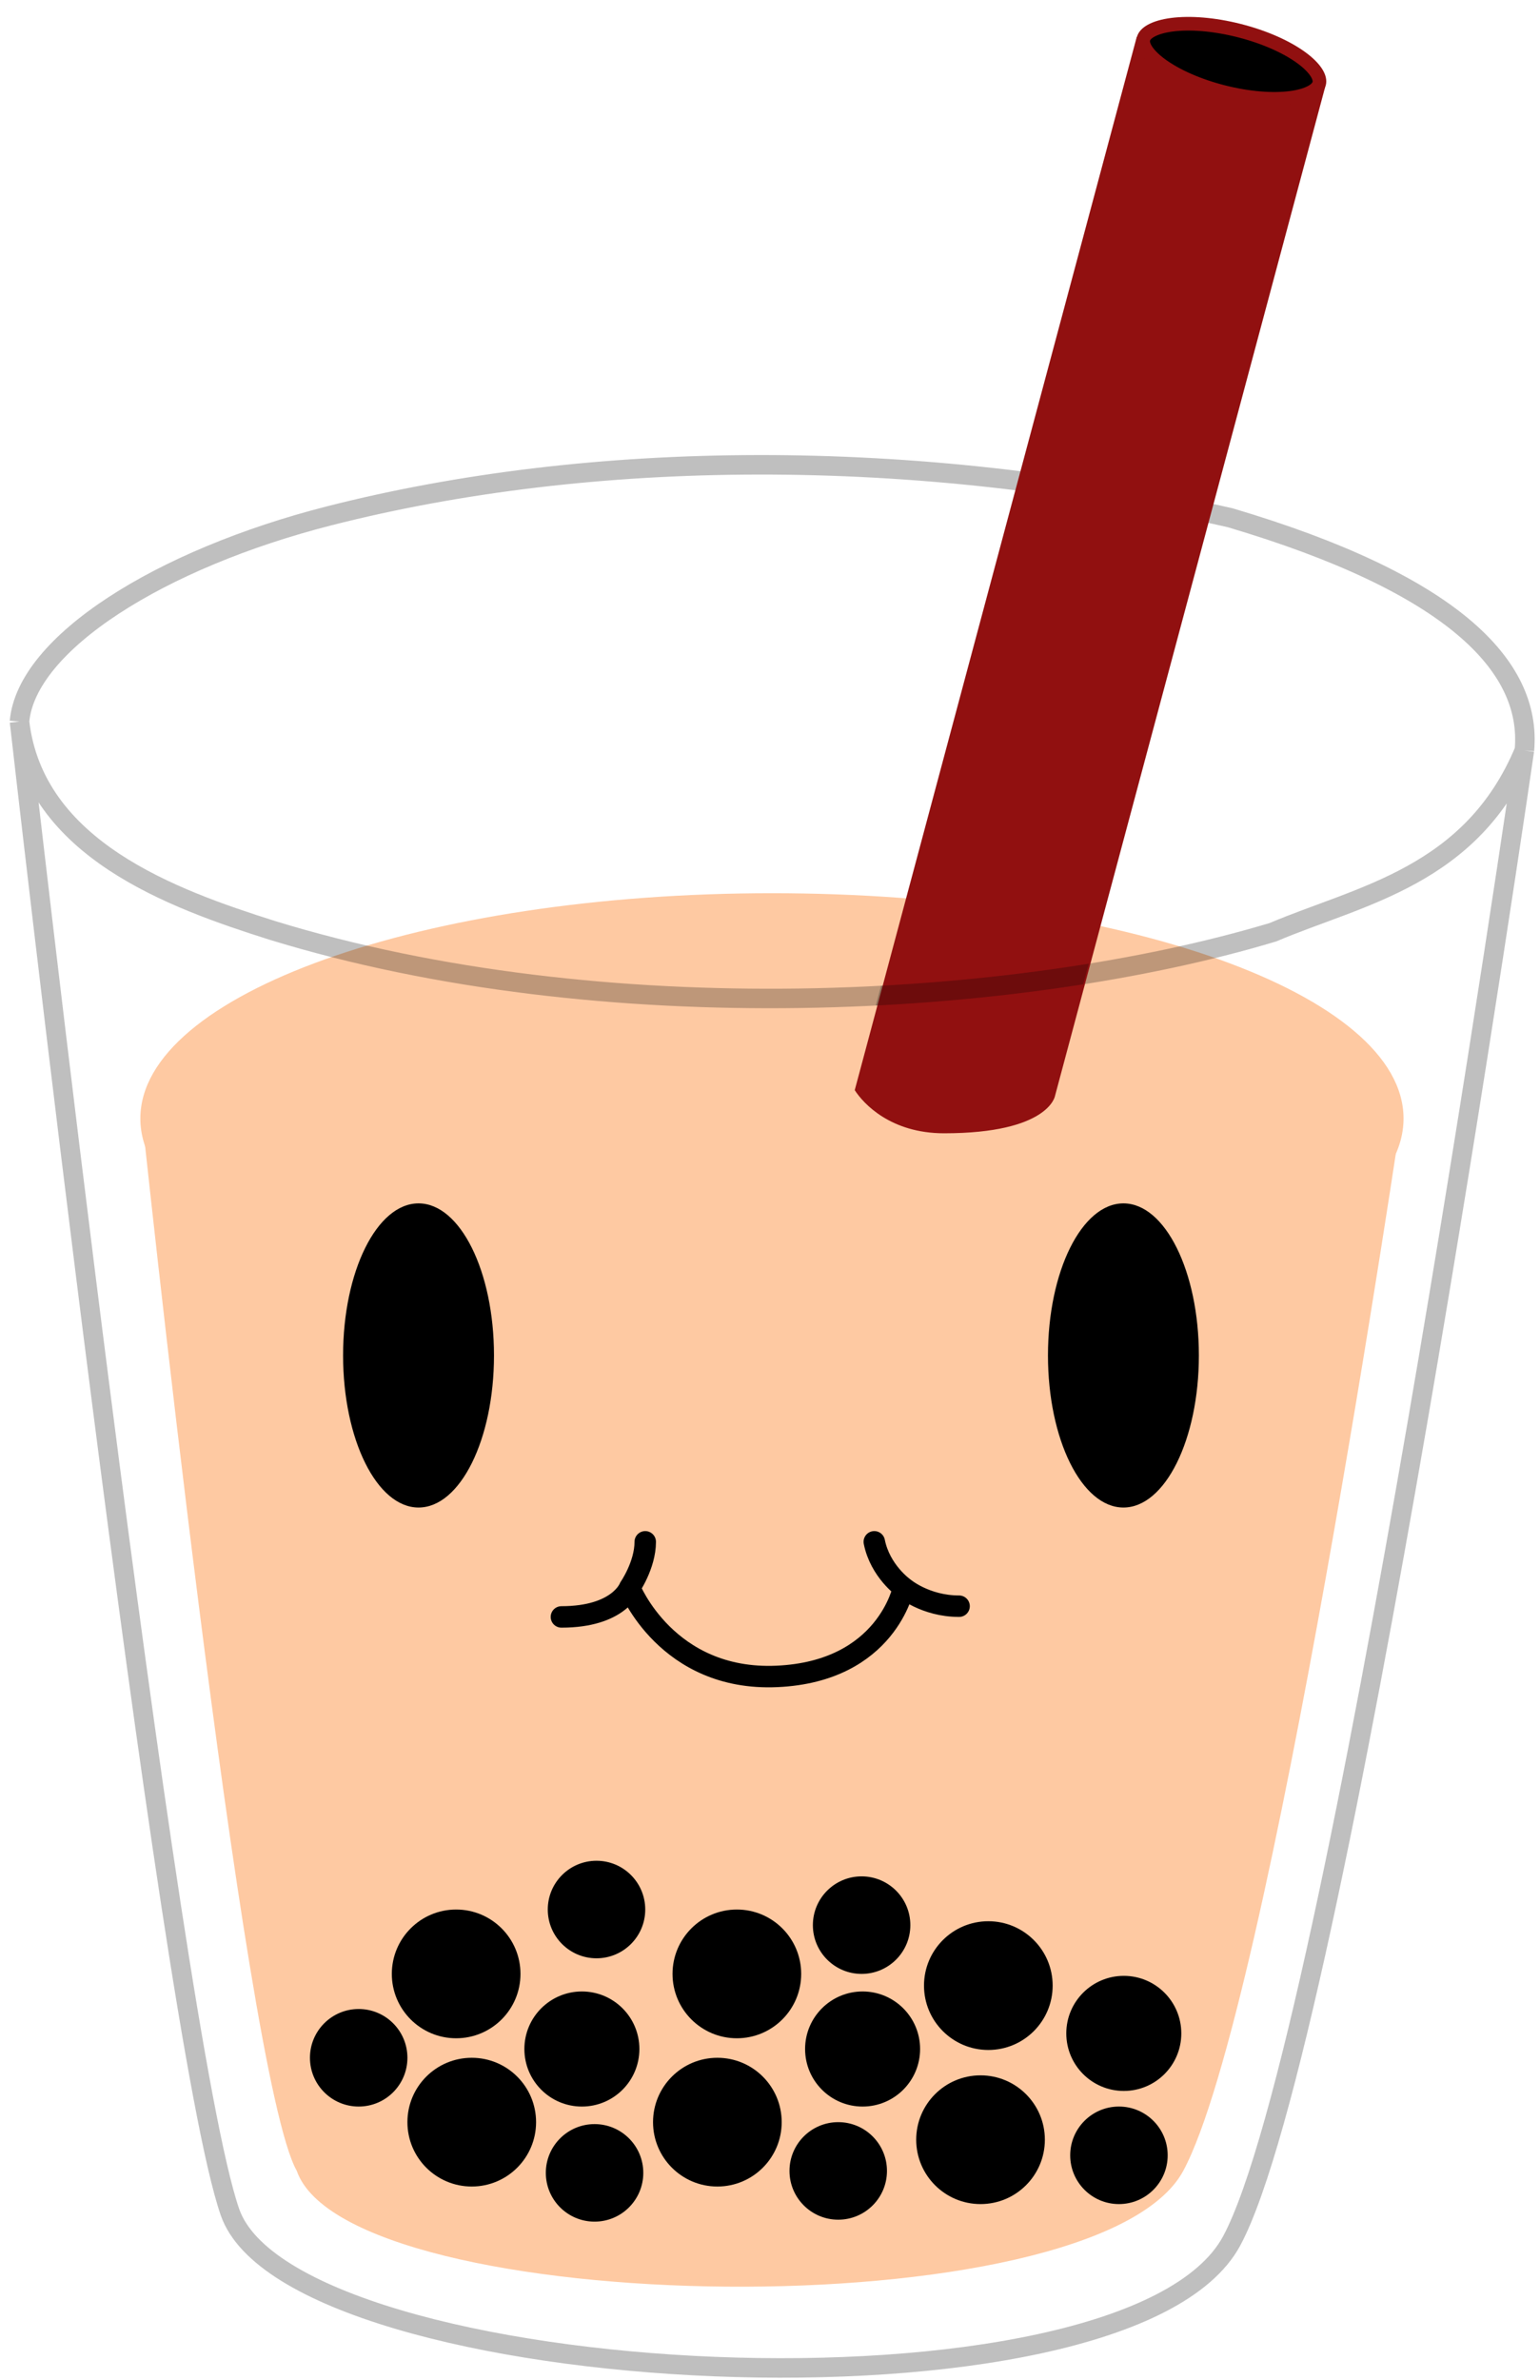<svg width="158" height="244" viewBox="0 0 158 244" fill="none" xmlns="http://www.w3.org/2000/svg">
<path d="M30.447 222.57C24.9 212.78 14.5 113.88 14.5 113.88C68.911 131.867 98.326 130.176 143.9 113.68C143.9 113.68 130.308 206.052 121.4 222.57C112.492 239.088 35.712 237.716 30.447 222.57Z" fill="#FEC9A2"/>
<g filter="url(#filter0_d_1567_6217)">
<path d="M144 112.679C144 125.437 114.988 135.779 79.2 135.779C43.412 135.779 14.4 125.437 14.4 112.679C14.4 99.921 43.412 89.579 79.2 89.579C114.988 89.579 144 99.921 144 112.679Z" fill="#FEC9A2"/>
</g>
<ellipse cx="42.941" cy="138.971" rx="7.741" ry="15.592" fill="black"/>
<ellipse cx="115.26" cy="138.971" rx="7.741" ry="15.592" fill="black"/>
<path d="M92.7 162.779C92.7 162.779 91 171.379 79.7 171.879C68.4 172.379 64.6 162.779 64.6 162.779M92.7 162.779C92.7 162.779 90.3 161.079 89.7 158.079M92.7 162.779C92.7 162.779 94.9 164.679 98.4 164.679M64.6 162.779C64.6 162.779 63.5 165.779 57.6 165.779M64.6 162.779C64.6 162.779 66.2 160.479 66.2 158.079" stroke="black" stroke-width="2.2" stroke-linecap="round"/>
<g filter="url(#filter1_i_1567_6217)">
<circle cx="35.8" cy="209.979" r="5" fill="black"/>
<circle cx="60" cy="221.779" r="5" fill="black"/>
<circle cx="58.7" cy="209.08" r="5.9" fill="black"/>
<circle cx="47.4" cy="216.579" r="6.6" fill="black"/>
<circle cx="45.8" cy="201.379" r="6.6" fill="black"/>
<circle cx="87.399" cy="196.379" r="5" fill="black"/>
<circle cx="113.8" cy="219.979" r="5" fill="black"/>
<circle cx="114.299" cy="207.479" r="5.9" fill="black"/>
<circle cx="99.6" cy="218.379" r="6.6" fill="black"/>
<circle cx="100.4" cy="202.579" r="6.6" fill="black"/>
<circle cx="60.2" cy="194.779" r="5" fill="black"/>
<circle cx="85" cy="221.579" r="5" fill="black"/>
<circle cx="87.5" cy="209.08" r="5.9" fill="black"/>
<circle cx="72.6" cy="216.579" r="6.6" fill="black"/>
<circle cx="74.6" cy="201.379" r="6.6" fill="black"/>
</g>
<path d="M2 73.98C2 73.98 17.223 208.493 23.595 226.807C29.967 245.121 115.585 249.732 126.364 229.759C137.143 209.786 156.4 76.932 156.4 76.932M2 73.98C2.7 65.98 16.4 57.311 33.8 52.88C60.5 46.08 93.5 45.679 126.2 53.08C148.8 59.779 157.2 68.18 156.4 76.932M2 73.98C3.513 87.079 17.8 92.18 27.9 95.379C61.797 105.797 104.3 103.48 130.6 95.579C139.516 91.793 151 89.879 156.4 76.932" stroke="black" stroke-opacity="0.25" stroke-width="2"/>
<path d="M116.63 3.779C123.843 9.17 128.082 10.284 135.948 8.956L108.238 112.373C108.238 112.373 107.6 116.193 96.861 116.193C91.4 116.193 88.6 113.179 87.694 111.77L116.63 3.779Z" fill="#911010"/>
<path d="M135.345 8.567C135.274 8.846 135.049 9.147 134.546 9.423C134.043 9.701 133.322 9.916 132.409 10.034C130.586 10.269 128.144 10.098 125.53 9.436C122.916 8.775 120.687 7.764 119.195 6.69C118.448 6.151 117.916 5.619 117.605 5.136C117.295 4.653 117.24 4.281 117.311 4.002C117.381 3.723 117.607 3.422 118.109 3.145C118.613 2.868 119.333 2.653 120.247 2.535C122.07 2.3 124.511 2.471 127.126 3.133C129.74 3.794 131.969 4.805 133.46 5.879C134.208 6.418 134.739 6.95 135.05 7.433C135.36 7.916 135.415 8.288 135.345 8.567Z" fill="black" stroke="#911010" stroke-width="1.4"/>
<path fill-rule="evenodd" clip-rule="evenodd" d="M90.395 101.065C97.826 100.667 105.007 99.892 111.706 98.805L111.139 100.92C104.428 101.975 97.259 102.722 89.851 103.096L90.395 101.065Z" fill="black" fill-opacity="0.25"/>
<defs>
<filter id="filter0_d_1567_6217" x="10.4" y="87.579" width="137.6" height="54.2" filterUnits="userSpaceOnUse" color-interpolation-filters="sRGB">
<feFlood flood-opacity="0" result="BackgroundImageFix"/>
<feColorMatrix in="SourceAlpha" type="matrix" values="0 0 0 0 0 0 0 0 0 0 0 0 0 0 0 0 0 0 127 0" result="hardAlpha"/>
<feOffset dy="2"/>
<feGaussianBlur stdDeviation="2"/>
<feComposite in2="hardAlpha" operator="out"/>
<feColorMatrix type="matrix" values="0 0 0 0 1 0 0 0 0 1 0 0 0 0 1 0 0 0 0.25 0"/>
<feBlend mode="normal" in2="BackgroundImageFix" result="effect1_dropShadow_1567_6217"/>
<feBlend mode="normal" in="SourceGraphic" in2="effect1_dropShadow_1567_6217" result="shape"/>
</filter>
<filter id="filter1_i_1567_6217" x="30.8" y="189.779" width="90.399" height="38" filterUnits="userSpaceOnUse" color-interpolation-filters="sRGB">
<feFlood flood-opacity="0" result="BackgroundImageFix"/>
<feBlend mode="normal" in="SourceGraphic" in2="BackgroundImageFix" result="shape"/>
<feColorMatrix in="SourceAlpha" type="matrix" values="0 0 0 0 0 0 0 0 0 0 0 0 0 0 0 0 0 0 127 0" result="hardAlpha"/>
<feOffset dx="1" dy="1"/>
<feGaussianBlur stdDeviation="1"/>
<feComposite in2="hardAlpha" operator="arithmetic" k2="-1" k3="1"/>
<feColorMatrix type="matrix" values="0 0 0 0 1 0 0 0 0 1 0 0 0 0 1 0 0 0 0.5 0"/>
<feBlend mode="normal" in2="shape" result="effect1_innerShadow_1567_6217"/>
</filter>
</defs>
</svg>
